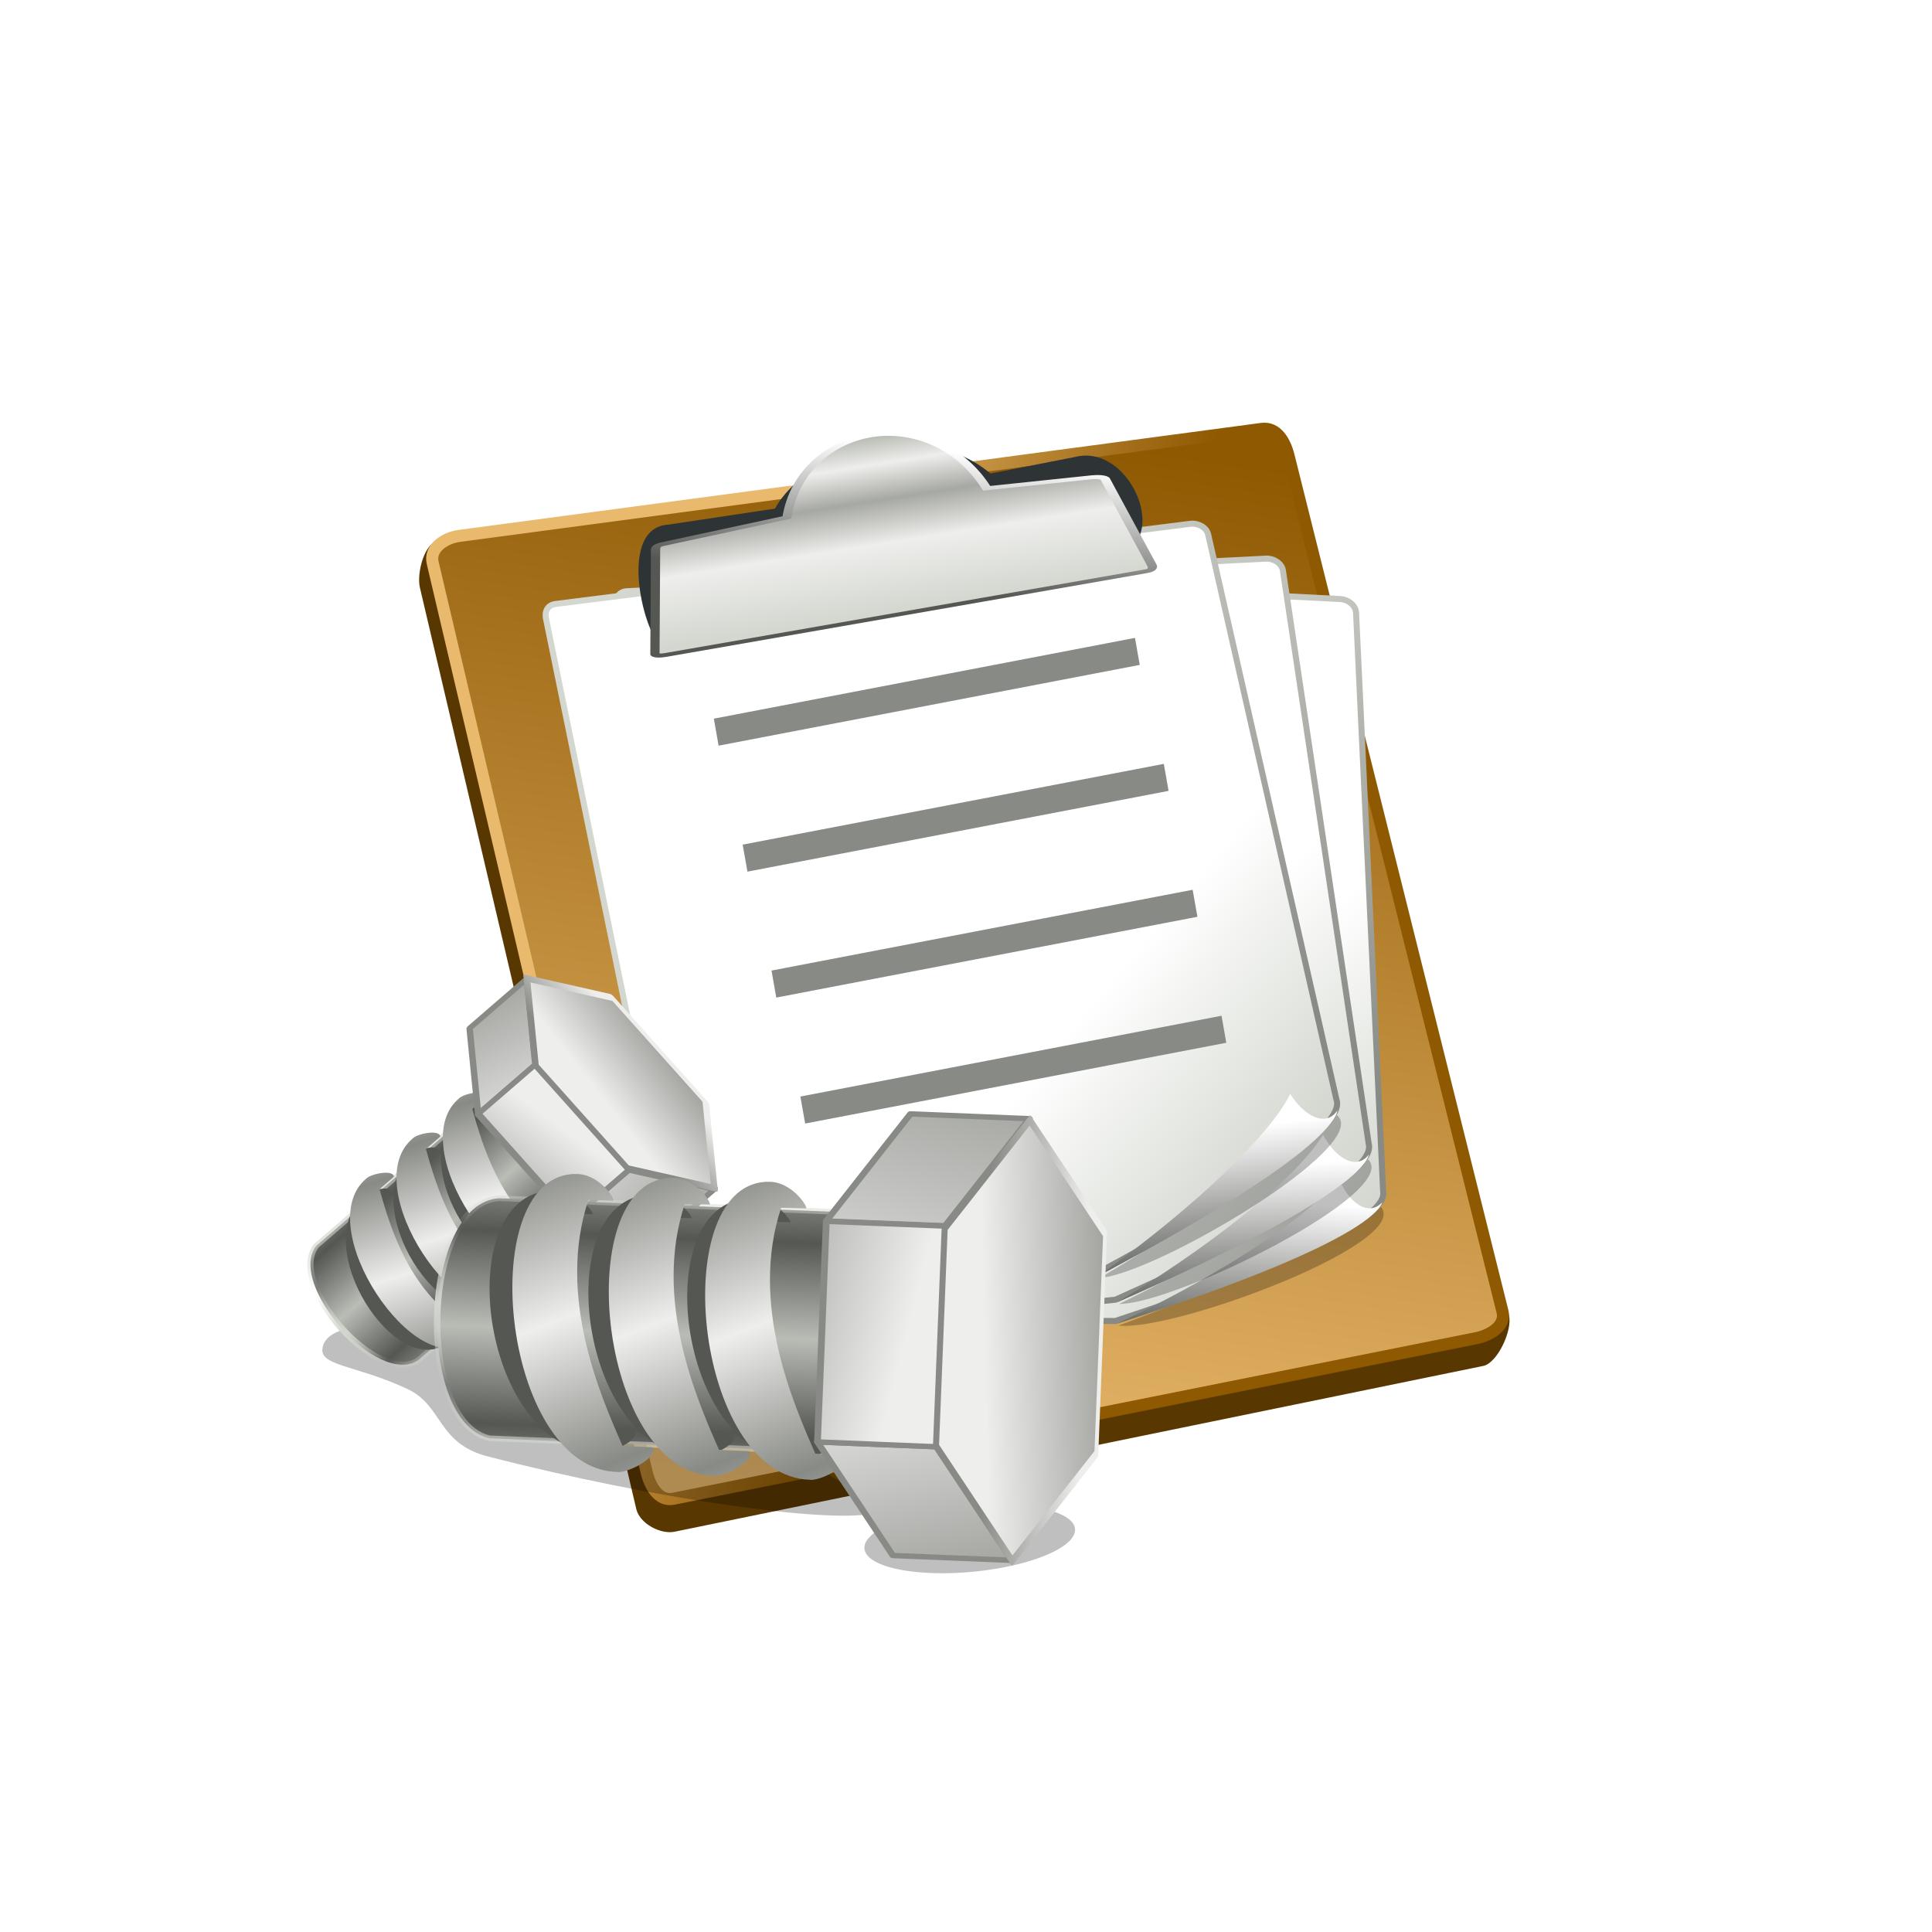 <?xml version="1.0" encoding="UTF-8" standalone="no"?>
<!-- Created with Inkscape (http://www.inkscape.org/) -->

<svg
   xmlns:dc="http://purl.org/dc/elements/1.1/"
   xmlns:cc="http://creativecommons.org/ns#"
   xmlns:rdf="http://www.w3.org/1999/02/22-rdf-syntax-ns#"
   xmlns:svg="http://www.w3.org/2000/svg"
   xmlns="http://www.w3.org/2000/svg"
   xmlns:xlink="http://www.w3.org/1999/xlink"
   version="1.1"
   width="32"
   height="32"
   viewBox="0 0 32 32"
   id="svg6109">
  <defs
     id="defs6111">
    <linearGradient
       id="linearGradient6281">
      <stop
         id="stop6283"
         style="stop-color:#babdb6;stop-opacity:1"
         offset="0" />
      <stop
         id="stop6285"
         style="stop-color:#555753;stop-opacity:1"
         offset="1" />
    </linearGradient>
    <linearGradient
       id="linearGradient11307">
      <stop
         id="stop11309"
         style="stop-color:#d3d7cf;stop-opacity:1"
         offset="0" />
      <stop
         id="stop11311"
         style="stop-color:#d3d7cf;stop-opacity:0"
         offset="1" />
    </linearGradient>
    <linearGradient
       id="linearGradient11293">
      <stop
         id="stop11295"
         style="stop-color:#eeeeec;stop-opacity:1"
         offset="0" />
      <stop
         id="stop11297"
         style="stop-color:#888a85;stop-opacity:1"
         offset="1" />
    </linearGradient>
    <linearGradient
       id="linearGradient4920">
      <stop
         id="stop4922"
         style="stop-color:#888a85;stop-opacity:1"
         offset="0" />
      <stop
         id="stop4924"
         style="stop-color:#d3d7cf;stop-opacity:1"
         offset="1" />
    </linearGradient>
    <linearGradient
       id="linearGradient4391">
      <stop
         id="stop4393"
         style="stop-color:#555753;stop-opacity:1"
         offset="0" />
      <stop
         id="stop4395"
         style="stop-color:#ffffff;stop-opacity:1"
         offset="1" />
    </linearGradient>
    <linearGradient
       id="linearGradient4225">
      <stop
         id="stop4227"
         style="stop-color:#ffffff;stop-opacity:1"
         offset="0" />
      <stop
         id="stop4229"
         style="stop-color:#d3d7cf;stop-opacity:1"
         offset="1" />
    </linearGradient>
    <filter
       x="-0.106"
       y="-0.14"
       width="1.211"
       height="1.279"
       color-interpolation-filters="sRGB"
       id="filter4499">
      <feGaussianBlur
         stdDeviation="0.211"
         id="feGaussianBlur4501" />
    </filter>
    <linearGradient
       id="linearGradient4193">
      <stop
         id="stop4195"
         style="stop-color:#8f5902;stop-opacity:1"
         offset="0" />
      <stop
         id="stop4197"
         style="stop-color:#e9b96e;stop-opacity:1"
         offset="1" />
    </linearGradient>
    <linearGradient
       id="linearGradient4201">
      <stop
         id="stop4203"
         style="stop-color:#e9b96e;stop-opacity:1"
         offset="0" />
      <stop
         id="stop4205"
         style="stop-color:#8f5902;stop-opacity:1"
         offset="1" />
    </linearGradient>
    <filter
       color-interpolation-filters="sRGB"
       id="filter4311">
      <feGaussianBlur
         stdDeviation="0.469"
         id="feGaussianBlur4313" />
    </filter>
    <linearGradient
       id="linearGradient4247">
      <stop
         id="stop4249"
         style="stop-color:#babdb6;stop-opacity:1"
         offset="0" />
      <stop
         id="stop4255"
         style="stop-color:#eeeeec;stop-opacity:1"
         offset="0.156" />
      <stop
         id="stop4257"
         style="stop-color:#a6a8a2;stop-opacity:1"
         offset="0.36" />
      <stop
         id="stop4259"
         style="stop-color:#eeeeec;stop-opacity:1"
         offset="0.607" />
      <stop
         id="stop4251"
         style="stop-color:#d3d7cf;stop-opacity:1"
         offset="1" />
    </linearGradient>
    <linearGradient
       id="linearGradient4261-9">
      <stop
         id="stop4263"
         style="stop-color:#555753;stop-opacity:1"
         offset="0" />
      <stop
         id="stop4265"
         style="stop-color:#ffffff;stop-opacity:1"
         offset="1" />
    </linearGradient>
    <filter
       x="-0.106"
       y="-0.05"
       width="1.211"
       height="1.099"
       color-interpolation-filters="sRGB"
       id="filter6273">
      <feGaussianBlur
         stdDeviation="0.072"
         id="feGaussianBlur6275" />
    </filter>
    <filter
       x="-0.105"
       y="-0.05"
       width="1.21"
       height="1.099"
       color-interpolation-filters="sRGB"
       id="filter6303">
      <feGaussianBlur
         stdDeviation="0.071"
         id="feGaussianBlur6305" />
    </filter>
    <filter
       x="-0.105"
       y="-0.05"
       width="1.21"
       height="1.099"
       color-interpolation-filters="sRGB"
       id="filter6323">
      <feGaussianBlur
         stdDeviation="0.071"
         id="feGaussianBlur6325" />
    </filter>
    <linearGradient
       x1="-4.179"
       y1="11.86"
       x2="-3.569"
       y2="11.86"
       id="linearGradient9076"
       xlink:href="#linearGradient6281"
       gradientUnits="userSpaceOnUse"
       spreadMethod="reflect" />
    <linearGradient
       x1="-4.302"
       y1="12.757"
       x2="-3.796"
       y2="12.771"
       id="linearGradient9078"
       xlink:href="#linearGradient11307"
       gradientUnits="userSpaceOnUse"
       spreadMethod="reflect" />
    <linearGradient
       x1="-8.382"
       y1="14.92"
       x2="-7.558"
       y2="14.842"
       id="linearGradient9080"
       xlink:href="#linearGradient11293"
       gradientUnits="userSpaceOnUse"
       spreadMethod="reflect" />
    <linearGradient
       x1="-8.382"
       y1="14.92"
       x2="-7.558"
       y2="14.842"
       id="linearGradient9082"
       xlink:href="#linearGradient11293"
       gradientUnits="userSpaceOnUse"
       spreadMethod="reflect" />
    <linearGradient
       x1="-8.382"
       y1="14.92"
       x2="-7.558"
       y2="14.842"
       id="linearGradient9084"
       xlink:href="#linearGradient11293"
       gradientUnits="userSpaceOnUse"
       spreadMethod="reflect" />
    <linearGradient
       x1="-2.508"
       y1="10.43"
       x2="-9.404"
       y2="8.501"
       id="linearGradient9086"
       xlink:href="#linearGradient11293"
       gradientUnits="userSpaceOnUse" />
    <linearGradient
       x1="-3.635"
       y1="10.382"
       x2="-8.743"
       y2="8.752"
       id="linearGradient9088"
       xlink:href="#linearGradient11293"
       gradientUnits="userSpaceOnUse" />
    <linearGradient
       x1="-3.251"
       y1="9.476"
       x2="-2.74"
       y2="12.495"
       id="linearGradient9090"
       xlink:href="#linearGradient11293"
       gradientUnits="userSpaceOnUse" />
    <linearGradient
       x1="-14.792"
       y1="1.198"
       x2="-15.428"
       y2="-2.853"
       id="linearGradient9092"
       xlink:href="#linearGradient11293"
       gradientUnits="userSpaceOnUse" />
    <linearGradient
       x1="-16.296"
       y1="-1.202"
       x2="-16.267"
       y2="1.246"
       id="linearGradient9094"
       xlink:href="#linearGradient11293"
       gradientUnits="userSpaceOnUse" />
    <linearGradient
       x1="-4.179"
       y1="11.86"
       x2="-3.569"
       y2="11.86"
       id="linearGradient9096"
       xlink:href="#linearGradient6281"
       gradientUnits="userSpaceOnUse"
       spreadMethod="reflect" />
    <linearGradient
       x1="-4.302"
       y1="12.757"
       x2="-3.796"
       y2="12.771"
       id="linearGradient9098"
       xlink:href="#linearGradient11307"
       gradientUnits="userSpaceOnUse"
       spreadMethod="reflect" />
    <linearGradient
       x1="-8.382"
       y1="14.92"
       x2="-7.558"
       y2="14.842"
       id="linearGradient9100"
       xlink:href="#linearGradient11293"
       gradientUnits="userSpaceOnUse"
       spreadMethod="reflect" />
    <linearGradient
       x1="-8.382"
       y1="14.92"
       x2="-7.558"
       y2="14.842"
       id="linearGradient9102"
       xlink:href="#linearGradient11293"
       gradientUnits="userSpaceOnUse"
       spreadMethod="reflect" />
    <linearGradient
       x1="-8.382"
       y1="14.92"
       x2="-7.558"
       y2="14.842"
       id="linearGradient9104"
       xlink:href="#linearGradient11293"
       gradientUnits="userSpaceOnUse"
       spreadMethod="reflect" />
    <linearGradient
       x1="-2.508"
       y1="10.43"
       x2="-9.404"
       y2="8.501"
       id="linearGradient9106"
       xlink:href="#linearGradient11293"
       gradientUnits="userSpaceOnUse" />
    <linearGradient
       x1="-3.635"
       y1="10.382"
       x2="-8.743"
       y2="8.752"
       id="linearGradient9108"
       xlink:href="#linearGradient11293"
       gradientUnits="userSpaceOnUse" />
    <linearGradient
       x1="-3.251"
       y1="9.476"
       x2="-2.74"
       y2="12.495"
       id="linearGradient9110"
       xlink:href="#linearGradient11293"
       gradientUnits="userSpaceOnUse" />
    <linearGradient
       x1="-14.792"
       y1="1.198"
       x2="-15.428"
       y2="-2.853"
       id="linearGradient9112"
       xlink:href="#linearGradient11293"
       gradientUnits="userSpaceOnUse" />
    <linearGradient
       x1="-16.296"
       y1="-1.202"
       x2="-16.267"
       y2="1.246"
       id="linearGradient9114"
       xlink:href="#linearGradient11293"
       gradientUnits="userSpaceOnUse" />
    <filter
       x="-0.107"
       y="-0.407"
       width="1.213"
       height="1.813"
       color-interpolation-filters="sRGB"
       id="filter9165">
      <feGaussianBlur
         stdDeviation="0.157"
         id="feGaussianBlur9167" />
    </filter>
    <filter
       x="-0.04"
       y="-0.117"
       width="1.079"
       height="1.233"
       color-interpolation-filters="sRGB"
       id="filter9169">
      <feGaussianBlur
         stdDeviation="0.059"
         id="feGaussianBlur9171" />
    </filter>
    <linearGradient
       x1="17"
       y1="4"
       x2="14"
       y2="24"
       id="linearGradient33826"
       xlink:href="#linearGradient4193"
       gradientUnits="userSpaceOnUse" />
    <linearGradient
       x1="10.455"
       y1="11.707"
       x2="16.675"
       y2="14.179"
       id="linearGradient33828"
       xlink:href="#linearGradient4201"
       gradientUnits="userSpaceOnUse" />
    <linearGradient
       x1="19.059"
       y1="16.194"
       x2="23.846"
       y2="19.97"
       id="linearGradient33830"
       xlink:href="#linearGradient4225"
       gradientUnits="userSpaceOnUse" />
    <linearGradient
       x1="25.933"
       y1="14.434"
       x2="16.068"
       y2="6.41"
       id="linearGradient33832"
       xlink:href="#linearGradient4920"
       gradientUnits="userSpaceOnUse" />
    <linearGradient
       x1="28.129"
       y1="20.275"
       x2="27.703"
       y2="17.48"
       id="linearGradient33834"
       xlink:href="#linearGradient4391"
       gradientUnits="userSpaceOnUse" />
    <linearGradient
       x1="19.059"
       y1="16.194"
       x2="23.846"
       y2="19.97"
       id="linearGradient33836"
       xlink:href="#linearGradient4225"
       gradientUnits="userSpaceOnUse" />
    <linearGradient
       x1="25.933"
       y1="14.434"
       x2="16.068"
       y2="6.41"
       id="linearGradient33838"
       xlink:href="#linearGradient4920"
       gradientUnits="userSpaceOnUse" />
    <linearGradient
       x1="28.129"
       y1="20.275"
       x2="27.703"
       y2="17.48"
       id="linearGradient33840"
       xlink:href="#linearGradient4391"
       gradientUnits="userSpaceOnUse" />
    <linearGradient
       x1="19.059"
       y1="16.194"
       x2="23.846"
       y2="19.97"
       id="linearGradient33842"
       xlink:href="#linearGradient4225"
       gradientUnits="userSpaceOnUse" />
    <linearGradient
       x1="25.933"
       y1="14.434"
       x2="16.068"
       y2="6.41"
       id="linearGradient33844"
       xlink:href="#linearGradient4920"
       gradientUnits="userSpaceOnUse" />
    <linearGradient
       x1="28.129"
       y1="20.275"
       x2="27.703"
       y2="17.48"
       id="linearGradient33846"
       xlink:href="#linearGradient4391"
       gradientUnits="userSpaceOnUse" />
    <linearGradient
       x1="17.401"
       y1="9.369"
       x2="19.235"
       y2="21.92"
       id="linearGradient33848"
       xlink:href="#linearGradient4247"
       gradientUnits="userSpaceOnUse" />
    <linearGradient
       x1="11.763"
       y1="17.069"
       x2="15.773"
       y2="8.939"
       id="linearGradient33850"
       xlink:href="#linearGradient4261-9"
       gradientUnits="userSpaceOnUse" />
  </defs>
  <g
     transform="translate(0,-16)"
     id="layer1">
    <g
       id="g33852">
      <g
         transform="translate(-0.392,0.875)"
         id="g33798">
        <g
           id="g8168">
          <path
             d="M 6.455,5.322 21.5,4 c 0.276,-0.024 0.423,0.234 0.5,0.5 l 4.452,15.301 c 0.077,0.266 -0.208,0.896 -0.479,0.952 l -15.117,3.099 c -0.269,0.055 -0.654,-0.157 -0.716,-0.423 L 6.095,6.204 C 6.031,5.934 6.179,5.346 6.455,5.322 z"
             transform="matrix(0.886,0,0,0.886,1.947,19.362)"
             id="path8170"
             style="fill:#593701;fill-opacity:1;fill-rule:nonzero;stroke:none" />
          <path
             d="m 6.5,6 15,-2 c 0.275,-0.037 0.433,0.231 0.5,0.5 l 4,16 c 0.067,0.269 -0.228,0.446 -0.5,0.5 l -15,3 C 10.228,24.054 10.063,23.77 10,23.5 L 6,6.5 C 5.937,6.23 6.225,6.037 6.5,6 z"
             transform="matrix(0.886,0,0,0.886,2.242,18.685)"
             id="path8172"
             style="fill:url(#linearGradient33826);fill-opacity:1;fill-rule:nonzero;stroke:url(#linearGradient33828);stroke-width:0.226;stroke-miterlimit:4;stroke-opacity:1;stroke-dasharray:none" />
        </g>
        <g
           transform="matrix(0.828,0.17,-0.17,0.828,9.125,4.282)"
           id="g8174">
          <path
             d="M 6.382,6.505 21.5,4.194 c 0.166,-0.025 0.382,0.067 0.427,0.245 l 3.416,13.419 c 0.361,0.863 -4.345,3.567 -5.647,4.318 l -9.26,1.85 c -0.149,0.03 -0.297,-0.004 -0.336,-0.171 L 6.161,6.858 C 6.122,6.69 6.193,6.533 6.382,6.505 z"
             transform="matrix(0.82,0,0,0.82,2.923,17.42)"
             id="path8176"
             style="fill:url(#linearGradient33830);fill-opacity:1;fill-rule:nonzero;stroke:url(#linearGradient33832);stroke-width:0.144;stroke-miterlimit:4;stroke-opacity:1;stroke-dasharray:none" />
          <g
             id="g8178">
            <path
               d="m 28.396,16.818 c 0.168,0.67 0.487,0.537 0.725,0.148 0.741,0.599 -3.519,3.354 -4.614,3.457 2.891,-1.851 3.131,-2.532 3.889,-3.606 z"
               transform="matrix(0.99,0,0,0.958,-5.108,16.114)"
               id="path8180"
               style="opacity:0.5;fill:#000000;fill-opacity:1;fill-rule:nonzero;stroke:none;filter:url(#filter4499)" />
            <path
               d="m 28.31,16.854 c 0.279,0.425 0.709,0.637 0.922,0.297 -0.021,0.216 -0.489,1.04 -4.564,3.336 1.388,-1.021 3.191,-2.657 3.643,-3.633 z"
               transform="matrix(1.012,0,0,1.012,-5.854,14.919)"
               id="path8182"
               style="fill:url(#linearGradient33834);fill-opacity:1;fill-rule:nonzero;stroke:none" />
          </g>
        </g>
        <g
           transform="matrix(0.841,0.085,-0.085,0.841,5.852,5.088)"
           id="g8184">
          <path
             d="M 6.382,6.505 21.5,4.194 c 0.166,-0.025 0.382,0.067 0.427,0.245 l 3.416,13.419 c 0.361,0.863 -4.345,3.567 -5.647,4.318 l -9.26,1.85 c -0.149,0.03 -0.297,-0.004 -0.336,-0.171 L 6.161,6.858 C 6.122,6.69 6.193,6.533 6.382,6.505 z"
             transform="matrix(0.82,0,0,0.82,2.923,17.42)"
             id="path8186"
             style="fill:url(#linearGradient33836);fill-opacity:1;fill-rule:nonzero;stroke:url(#linearGradient33838);stroke-width:0.144;stroke-miterlimit:4;stroke-opacity:1;stroke-dasharray:none" />
          <g
             id="g8188">
            <path
               d="m 28.396,16.818 c 0.168,0.67 0.487,0.537 0.725,0.148 0.741,0.599 -3.519,3.354 -4.614,3.457 2.891,-1.851 3.131,-2.532 3.889,-3.606 z"
               transform="matrix(0.99,0,0,0.958,-5.108,16.114)"
               id="path8190"
               style="opacity:0.5;fill:#000000;fill-opacity:1;fill-rule:nonzero;stroke:none;filter:url(#filter4499)" />
            <path
               d="m 28.31,16.854 c 0.279,0.425 0.709,0.637 0.922,0.297 -0.021,0.216 -0.489,1.04 -4.564,3.336 1.388,-1.021 3.191,-2.657 3.643,-3.633 z"
               transform="matrix(1.012,0,0,1.012,-5.854,14.919)"
               id="path8192"
               style="fill:url(#linearGradient33840);fill-opacity:1;fill-rule:nonzero;stroke:none" />
          </g>
        </g>
        <g
           transform="matrix(0.845,0.022,-0.022,0.845,3.203,5.722)"
           id="g8194">
          <path
             d="M 6.382,6.505 21.5,4.194 c 0.166,-0.025 0.382,0.067 0.427,0.245 l 3.416,13.419 c 0.361,0.863 -4.345,3.567 -5.647,4.318 l -9.26,1.85 c -0.149,0.03 -0.297,-0.004 -0.336,-0.171 L 6.161,6.858 C 6.122,6.69 6.193,6.533 6.382,6.505 z"
             transform="matrix(0.82,0,0,0.82,2.923,17.42)"
             id="path8196"
             style="fill:url(#linearGradient33842);fill-opacity:1;fill-rule:nonzero;stroke:url(#linearGradient33844);stroke-width:0.144;stroke-miterlimit:4;stroke-opacity:1;stroke-dasharray:none" />
          <g
             id="g8198">
            <path
               d="m 28.396,16.818 c 0.168,0.67 0.487,0.537 0.725,0.148 0.741,0.599 -3.519,3.354 -4.614,3.457 2.891,-1.851 3.131,-2.532 3.889,-3.606 z"
               transform="matrix(0.99,0,0,0.958,-5.108,16.114)"
               id="path8200"
               style="opacity:0.5;fill:#000000;fill-opacity:1;fill-rule:nonzero;stroke:none;filter:url(#filter4499)" />
            <path
               d="m 28.31,16.854 c 0.279,0.425 0.709,0.637 0.922,0.297 -0.021,0.216 -0.489,1.04 -4.564,3.336 1.388,-1.021 3.191,-2.657 3.643,-3.633 z"
               transform="matrix(1.012,0,0,1.012,-5.854,14.919)"
               id="path8202"
               style="fill:url(#linearGradient33846);fill-opacity:1;fill-rule:nonzero;stroke:none" />
          </g>
        </g>
        <g
           transform="matrix(0.727,0.025,0,0.854,-109.956,-26.483)"
           id="g8572">
          <path
             d="M 13.872,10.345 19.901,9.185"
             transform="matrix(1.602,0.027,0.055,1.733,145.968,42.122)"
             id="path8505"
             style="fill:none;stroke:#888a85;stroke-width:0.305;stroke-linecap:butt;stroke-linejoin:miter;stroke-miterlimit:4;stroke-opacity:1;stroke-dasharray:none" />
          <path
             d="M 13.872,10.345 19.901,9.185"
             transform="matrix(1.602,0.027,0.055,1.733,146.625,44.545)"
             id="path8513"
             style="fill:none;stroke:#888a85;stroke-width:0.305;stroke-linecap:butt;stroke-linejoin:miter;stroke-miterlimit:4;stroke-opacity:1;stroke-dasharray:none" />
          <path
             d="M 13.872,10.345 19.901,9.185"
             transform="matrix(1.602,0.027,0.055,1.733,147.283,46.969)"
             id="path8515"
             style="fill:none;stroke:#888a85;stroke-width:0.305;stroke-linecap:butt;stroke-linejoin:miter;stroke-miterlimit:4;stroke-opacity:1;stroke-dasharray:none" />
          <path
             d="M 13.872,10.345 19.901,9.185"
             transform="matrix(1.602,0.027,0.055,1.733,145.311,39.698)"
             id="path8517"
             style="fill:none;stroke:#888a85;stroke-width:0.305;stroke-linecap:butt;stroke-linejoin:miter;stroke-miterlimit:4;stroke-opacity:1;stroke-dasharray:none" />
        </g>
        <g
           transform="matrix(0.886,0,0,0.886,2.118,4.511)"
           id="g8204">
          <path
             d="m 11.593,13.375 3.17,-0.142 c 0.906,-5.061 4.399,-6.77 6.38,-0.542 l 2.506,-0.475 c 1.448,-0.563 2.563,7.115 1.694,9.203 -4.972,1.387 -9.308,3.159 -13.832,3.604 -0.515,-0.038 -1.538,-12.027 0.082,-11.648 z"
             transform="matrix(0.631,-0.086,0,0.197,3.226,20.15)"
             id="path8206"
             style="fill:#2e3436;fill-opacity:1;fill-rule:nonzero;stroke:none;filter:url(#filter4311)" />
          <path
             d="m 10.983,15.625 3.811,-1.072 c 0.468,-6.659 4.463,-7.317 6.131,-0.723 l 3.22,-0.072 c 0.167,-0.004 0.387,0.061 0.427,0.245 L 26,20.5 c 0.038,0.175 0.008,0.35 -0.153,0.38 L 11.079,23.614 c -0.149,0.028 -0.336,0.011 -0.336,-0.171 l 0.019,-7.465 c 4.73e-4,-0.183 0.034,-0.301 0.221,-0.353 z"
             transform="matrix(0.609,-0.058,0,0.26,3.753,18.726)"
             id="path8208"
             style="fill:url(#linearGradient33848);fill-opacity:1;fill-rule:nonzero;stroke:url(#linearGradient33850);stroke-width:0.284;stroke-miterlimit:4;stroke-dasharray:none" />
        </g>
      </g>
      <path
         d="m 5.549,6.008 c 0,0.146 -0.262,0.07 -0.693,0.151 C 4.564,6.213 4.532,6.483 4.139,6.488 2.832,6.505 1.571,6.375 1.282,6.243 1.053,6.138 2.903,5.675 3.873,5.675 c 0.97,0 1.677,0.087 1.677,0.333 z"
         transform="matrix(-2.159,-0.526,-0.654,2.252,21.258,27.689)"
         id="path8290"
         style="opacity:0.5;fill:#000000;fill-opacity:1;fill-rule:nonzero;stroke:none;filter:url(#filter9169)" />
      <g
         transform="matrix(-0.448,-0.501,-0.679,0.587,24.142,25.012)"
         id="g8292">
        <path
           d="m -4.995,10.586 1.52,0 0,2.237 c -0.085,0.407 -1.471,0.422 -1.52,0 z"
           transform="matrix(2.484,0,0,2.162,13.945,-3.394)"
           id="path8294"
           style="fill:url(#linearGradient9076);fill-opacity:1;fill-rule:nonzero;stroke:url(#linearGradient9078);stroke-width:0.056;stroke-linecap:round;stroke-linejoin:round;stroke-miterlimit:4;stroke-opacity:1;stroke-dasharray:none;stroke-dashoffset:0" />
        <path
           d="m -7.563,14.214 c 0.015,2.674 -1.622,2.017 -1.625,-0.356 -6.767e-4,-0.455 0.11,-0.724 0.138,-0.707 l 0.002,0.572 c 0.533,1.133 1.066,0.566 1.341,0.272 l 7.525e-4,-0.677 c 0.049,-0.104 0.141,0.604 0.144,0.895 z"
           transform="matrix(2.518,-0.503,0,0.532,24.517,9.357)"
           id="path8296"
           style="fill:#555753;fill-opacity:1;fill-rule:nonzero;stroke:none;filter:url(#filter6303)" />
        <path
           d="m -7.563,14.214 c 0.015,2.674 -1.622,2.017 -1.625,-0.356 -6.767e-4,-0.455 0.11,-0.724 0.138,-0.707 l 0.002,0.572 c 0.533,1.133 1.066,0.566 1.341,0.272 l 7.525e-4,-0.677 c 0.049,-0.104 0.141,0.604 0.144,0.895 z"
           transform="matrix(2.864,-0.49,0,0.519,27.421,9.465)"
           id="path8298"
           style="fill:url(#linearGradient9080);fill-opacity:1;fill-rule:nonzero;stroke:none" />
        <path
           d="m -7.563,14.214 c 0.015,2.674 -1.622,2.017 -1.625,-0.356 -6.767e-4,-0.455 0.11,-0.724 0.138,-0.707 l 0.002,0.572 c 0.533,1.133 1.066,0.566 1.341,0.272 l 7.525e-4,-0.677 c 0.049,-0.104 0.141,0.604 0.144,0.895 z"
           transform="matrix(2.518,-0.503,0,0.532,24.517,11.677)"
           id="path8300"
           style="fill:#555753;fill-opacity:1;fill-rule:nonzero;stroke:none;filter:url(#filter6323)" />
        <path
           d="m -7.563,14.214 c 0.015,2.674 -1.622,2.017 -1.625,-0.356 -6.767e-4,-0.455 0.11,-0.724 0.138,-0.707 l 0.002,0.572 c 0.533,1.133 1.066,0.566 1.341,0.272 l 7.525e-4,-0.677 c 0.049,-0.104 0.141,0.604 0.144,0.895 z"
           transform="matrix(2.864,-0.49,0,0.519,27.421,11.728)"
           id="path8302"
           style="fill:url(#linearGradient9082);fill-opacity:1;fill-rule:nonzero;stroke:none" />
        <path
           d="m -7.563,14.214 c 0.015,2.674 -1.622,2.017 -1.625,-0.356 -6.767e-4,-0.455 0.11,-0.724 0.138,-0.707 l 0.002,0.572 c 0.533,1.133 1.066,0.566 1.341,0.272 l 7.525e-4,-0.677 c 0.049,-0.104 0.141,0.604 0.144,0.895 z"
           transform="matrix(2.518,-0.503,0,0.532,24.517,10.517)"
           id="path8304"
           style="fill:#555753;fill-opacity:1;fill-rule:nonzero;stroke:none;filter:url(#filter6273)" />
        <path
           d="m -7.563,14.214 c 0.015,2.674 -1.622,2.017 -1.625,-0.356 -6.767e-4,-0.455 0.11,-0.724 0.138,-0.707 l 0.002,0.572 c 0.533,1.133 1.066,0.566 1.341,0.272 l 7.525e-4,-0.677 c 0.049,-0.104 0.141,0.604 0.144,0.895 z"
           transform="matrix(2.864,-0.49,0,0.519,27.421,10.596)"
           id="path8306"
           style="fill:url(#linearGradient9084);fill-opacity:1;fill-rule:nonzero;stroke:none" />
        <g
           transform="matrix(2.156,0,0,2.162,12.801,-35.822)"
           id="g8308"
           style="stroke:#d3d7cf;stroke-width:0.06;stroke-miterlimit:4;stroke-dasharray:none">
          <path
             d="M -6.872,7.921 -5,9 -5,10.605 -6.872,9.527 z"
             transform="matrix(0.43,0,0,0.402,-3.005,21.781)"
             id="path8310"
             style="fill:url(#linearGradient9086);fill-opacity:1;fill-rule:nonzero;stroke:#888a85;stroke-width:0.144;stroke-linecap:round;stroke-linejoin:round;stroke-miterlimit:4;stroke-opacity:1;stroke-dasharray:none;stroke-dashoffset:0" />
          <path
             d="M -6.872,7.921 -5,9 -5,10.605 -6.872,9.527 z"
             transform="matrix(-0.43,0,0,0.402,-5.693,21.781)"
             id="path8312"
             style="fill:url(#linearGradient9088);fill-opacity:1;fill-rule:nonzero;stroke:#888a85;stroke-width:0.144;stroke-linecap:round;stroke-linejoin:round;stroke-miterlimit:4;stroke-opacity:1;stroke-dasharray:none;stroke-dashoffset:0" />
          <path
             d="M -1.256,9 -5,9 l 0,1.605 3.744,0 z"
             transform="matrix(-0.43,0,0,0.402,-5.693,21.781)"
             id="path8314"
             style="fill:url(#linearGradient9090);fill-opacity:1;fill-rule:nonzero;stroke:#888a85;stroke-width:0.144;stroke-linecap:round;stroke-linejoin:round;stroke-miterlimit:4;stroke-opacity:1;stroke-dasharray:none;stroke-dashoffset:0" />
          <path
             d="m -14.155,2.334 -2.28,-10e-8 -1.14,-1.975 1.14,-1.975 2.28,10e-8 1.14,1.975 z"
             transform="matrix(0.705,0,0,0.219,6.441,24.884)"
             id="path8316"
             style="fill:url(#linearGradient9092);fill-opacity:1;fill-rule:nonzero;stroke:url(#linearGradient9094);stroke-width:0.152;stroke-linecap:round;stroke-linejoin:round;stroke-miterlimit:4;stroke-opacity:1;stroke-dasharray:none;stroke-dashoffset:0" />
        </g>
      </g>
      <path
         d="m 5.629,6.119 a 1.756,0.444 0 1 1 -3.513,0 1.756,0.444 0 1 1 3.513,0 z"
         transform="matrix(-0.991,0.105,0.256,1.215,18.333,33.646)"
         id="path8318"
         style="opacity:0.5;fill:#000000;fill-opacity:1;fill-rule:nonzero;stroke:none;filter:url(#filter9165)" />
      <g
         transform="matrix(-0.042,1.053,-1.411,-0.057,42.662,35.615)"
         id="g8320">
        <path
           d="m -4.995,10.586 1.52,0 0,2.237 c -0.085,0.407 -1.471,0.422 -1.52,0 z"
           transform="matrix(2.484,0,0,2.162,13.945,-3.394)"
           id="path8322"
           style="fill:url(#linearGradient9096);fill-opacity:1;fill-rule:nonzero;stroke:url(#linearGradient9098);stroke-width:0.035;stroke-linecap:round;stroke-linejoin:round;stroke-miterlimit:4;stroke-opacity:1;stroke-dasharray:none;stroke-dashoffset:0" />
        <path
           d="m -7.563,14.214 c 0.015,2.674 -1.622,2.017 -1.625,-0.356 -6.767e-4,-0.455 0.11,-0.724 0.138,-0.707 l 0.002,0.572 c 0.533,1.133 1.066,0.566 1.341,0.272 l 7.525e-4,-0.677 c 0.049,-0.104 0.141,0.604 0.144,0.895 z"
           transform="matrix(2.518,-0.503,0,0.532,24.517,9.357)"
           id="path8324"
           style="fill:#555753;fill-opacity:1;fill-rule:nonzero;stroke:none;filter:url(#filter6303)" />
        <path
           d="m -7.563,14.214 c 0.015,2.674 -1.622,2.017 -1.625,-0.356 -6.767e-4,-0.455 0.11,-0.724 0.138,-0.707 l 0.002,0.572 c 0.533,1.133 1.066,0.566 1.341,0.272 l 7.525e-4,-0.677 c 0.049,-0.104 0.141,0.604 0.144,0.895 z"
           transform="matrix(2.864,-0.49,0,0.519,27.421,9.465)"
           id="path8326"
           style="fill:url(#linearGradient9100);fill-opacity:1;fill-rule:nonzero;stroke:none" />
        <path
           d="m -7.563,14.214 c 0.015,2.674 -1.622,2.017 -1.625,-0.356 -6.767e-4,-0.455 0.11,-0.724 0.138,-0.707 l 0.002,0.572 c 0.533,1.133 1.066,0.566 1.341,0.272 l 7.525e-4,-0.677 c 0.049,-0.104 0.141,0.604 0.144,0.895 z"
           transform="matrix(2.518,-0.503,0,0.532,24.517,11.677)"
           id="path8328"
           style="fill:#555753;fill-opacity:1;fill-rule:nonzero;stroke:none;filter:url(#filter6323)" />
        <path
           d="m -7.563,14.214 c 0.015,2.674 -1.622,2.017 -1.625,-0.356 -6.767e-4,-0.455 0.11,-0.724 0.138,-0.707 l 0.002,0.572 c 0.533,1.133 1.066,0.566 1.341,0.272 l 7.525e-4,-0.677 c 0.049,-0.104 0.141,0.604 0.144,0.895 z"
           transform="matrix(2.864,-0.49,0,0.519,27.421,11.728)"
           id="path8330"
           style="fill:url(#linearGradient9102);fill-opacity:1;fill-rule:nonzero;stroke:none" />
        <path
           d="m -7.563,14.214 c 0.015,2.674 -1.622,2.017 -1.625,-0.356 -6.767e-4,-0.455 0.11,-0.724 0.138,-0.707 l 0.002,0.572 c 0.533,1.133 1.066,0.566 1.341,0.272 l 7.525e-4,-0.677 c 0.049,-0.104 0.141,0.604 0.144,0.895 z"
           transform="matrix(2.518,-0.503,0,0.532,24.517,10.517)"
           id="path8332"
           style="fill:#555753;fill-opacity:1;fill-rule:nonzero;stroke:none;filter:url(#filter6273)" />
        <path
           d="m -7.563,14.214 c 0.015,2.674 -1.622,2.017 -1.625,-0.356 -6.767e-4,-0.455 0.11,-0.724 0.138,-0.707 l 0.002,0.572 c 0.533,1.133 1.066,0.566 1.341,0.272 l 7.525e-4,-0.677 c 0.049,-0.104 0.141,0.604 0.144,0.895 z"
           transform="matrix(2.864,-0.49,0,0.519,27.421,10.596)"
           id="path8334"
           style="fill:url(#linearGradient9104);fill-opacity:1;fill-rule:nonzero;stroke:none" />
        <g
           transform="matrix(2.156,0,0,2.162,12.801,-35.822)"
           id="g8336"
           style="stroke:#d3d7cf;stroke-width:0.038;stroke-miterlimit:4;stroke-dasharray:none">
          <path
             d="M -6.872,7.921 -5,9 -5,10.605 -6.872,9.527 z"
             transform="matrix(0.43,0,0,0.402,-3.005,21.781)"
             id="path8338"
             style="fill:url(#linearGradient9106);fill-opacity:1;fill-rule:nonzero;stroke:#888a85;stroke-width:0.091;stroke-linecap:round;stroke-linejoin:round;stroke-miterlimit:4;stroke-opacity:1;stroke-dasharray:none;stroke-dashoffset:0" />
          <path
             d="M -6.872,7.921 -5,9 -5,10.605 -6.872,9.527 z"
             transform="matrix(-0.43,0,0,0.402,-5.693,21.781)"
             id="path8340"
             style="fill:url(#linearGradient9108);fill-opacity:1;fill-rule:nonzero;stroke:#888a85;stroke-width:0.091;stroke-linecap:round;stroke-linejoin:round;stroke-miterlimit:4;stroke-opacity:1;stroke-dasharray:none;stroke-dashoffset:0" />
          <path
             d="M -1.256,9 -5,9 l 0,1.605 3.744,0 z"
             transform="matrix(-0.43,0,0,0.402,-5.693,21.781)"
             id="path8342"
             style="fill:url(#linearGradient9110);fill-opacity:1;fill-rule:nonzero;stroke:#888a85;stroke-width:0.091;stroke-linecap:round;stroke-linejoin:round;stroke-miterlimit:4;stroke-opacity:1;stroke-dasharray:none;stroke-dashoffset:0" />
          <path
             d="m -14.155,2.334 -2.28,-10e-8 -1.14,-1.975 1.14,-1.975 2.28,10e-8 1.14,1.975 z"
             transform="matrix(0.705,0,0,0.219,6.441,24.884)"
             id="path8344"
             style="fill:url(#linearGradient9112);fill-opacity:1;fill-rule:nonzero;stroke:url(#linearGradient9114);stroke-width:0.097;stroke-linecap:round;stroke-linejoin:round;stroke-miterlimit:4;stroke-opacity:1;stroke-dasharray:none;stroke-dashoffset:0" />
        </g>
      </g>
    </g>
  </g>
</svg>
